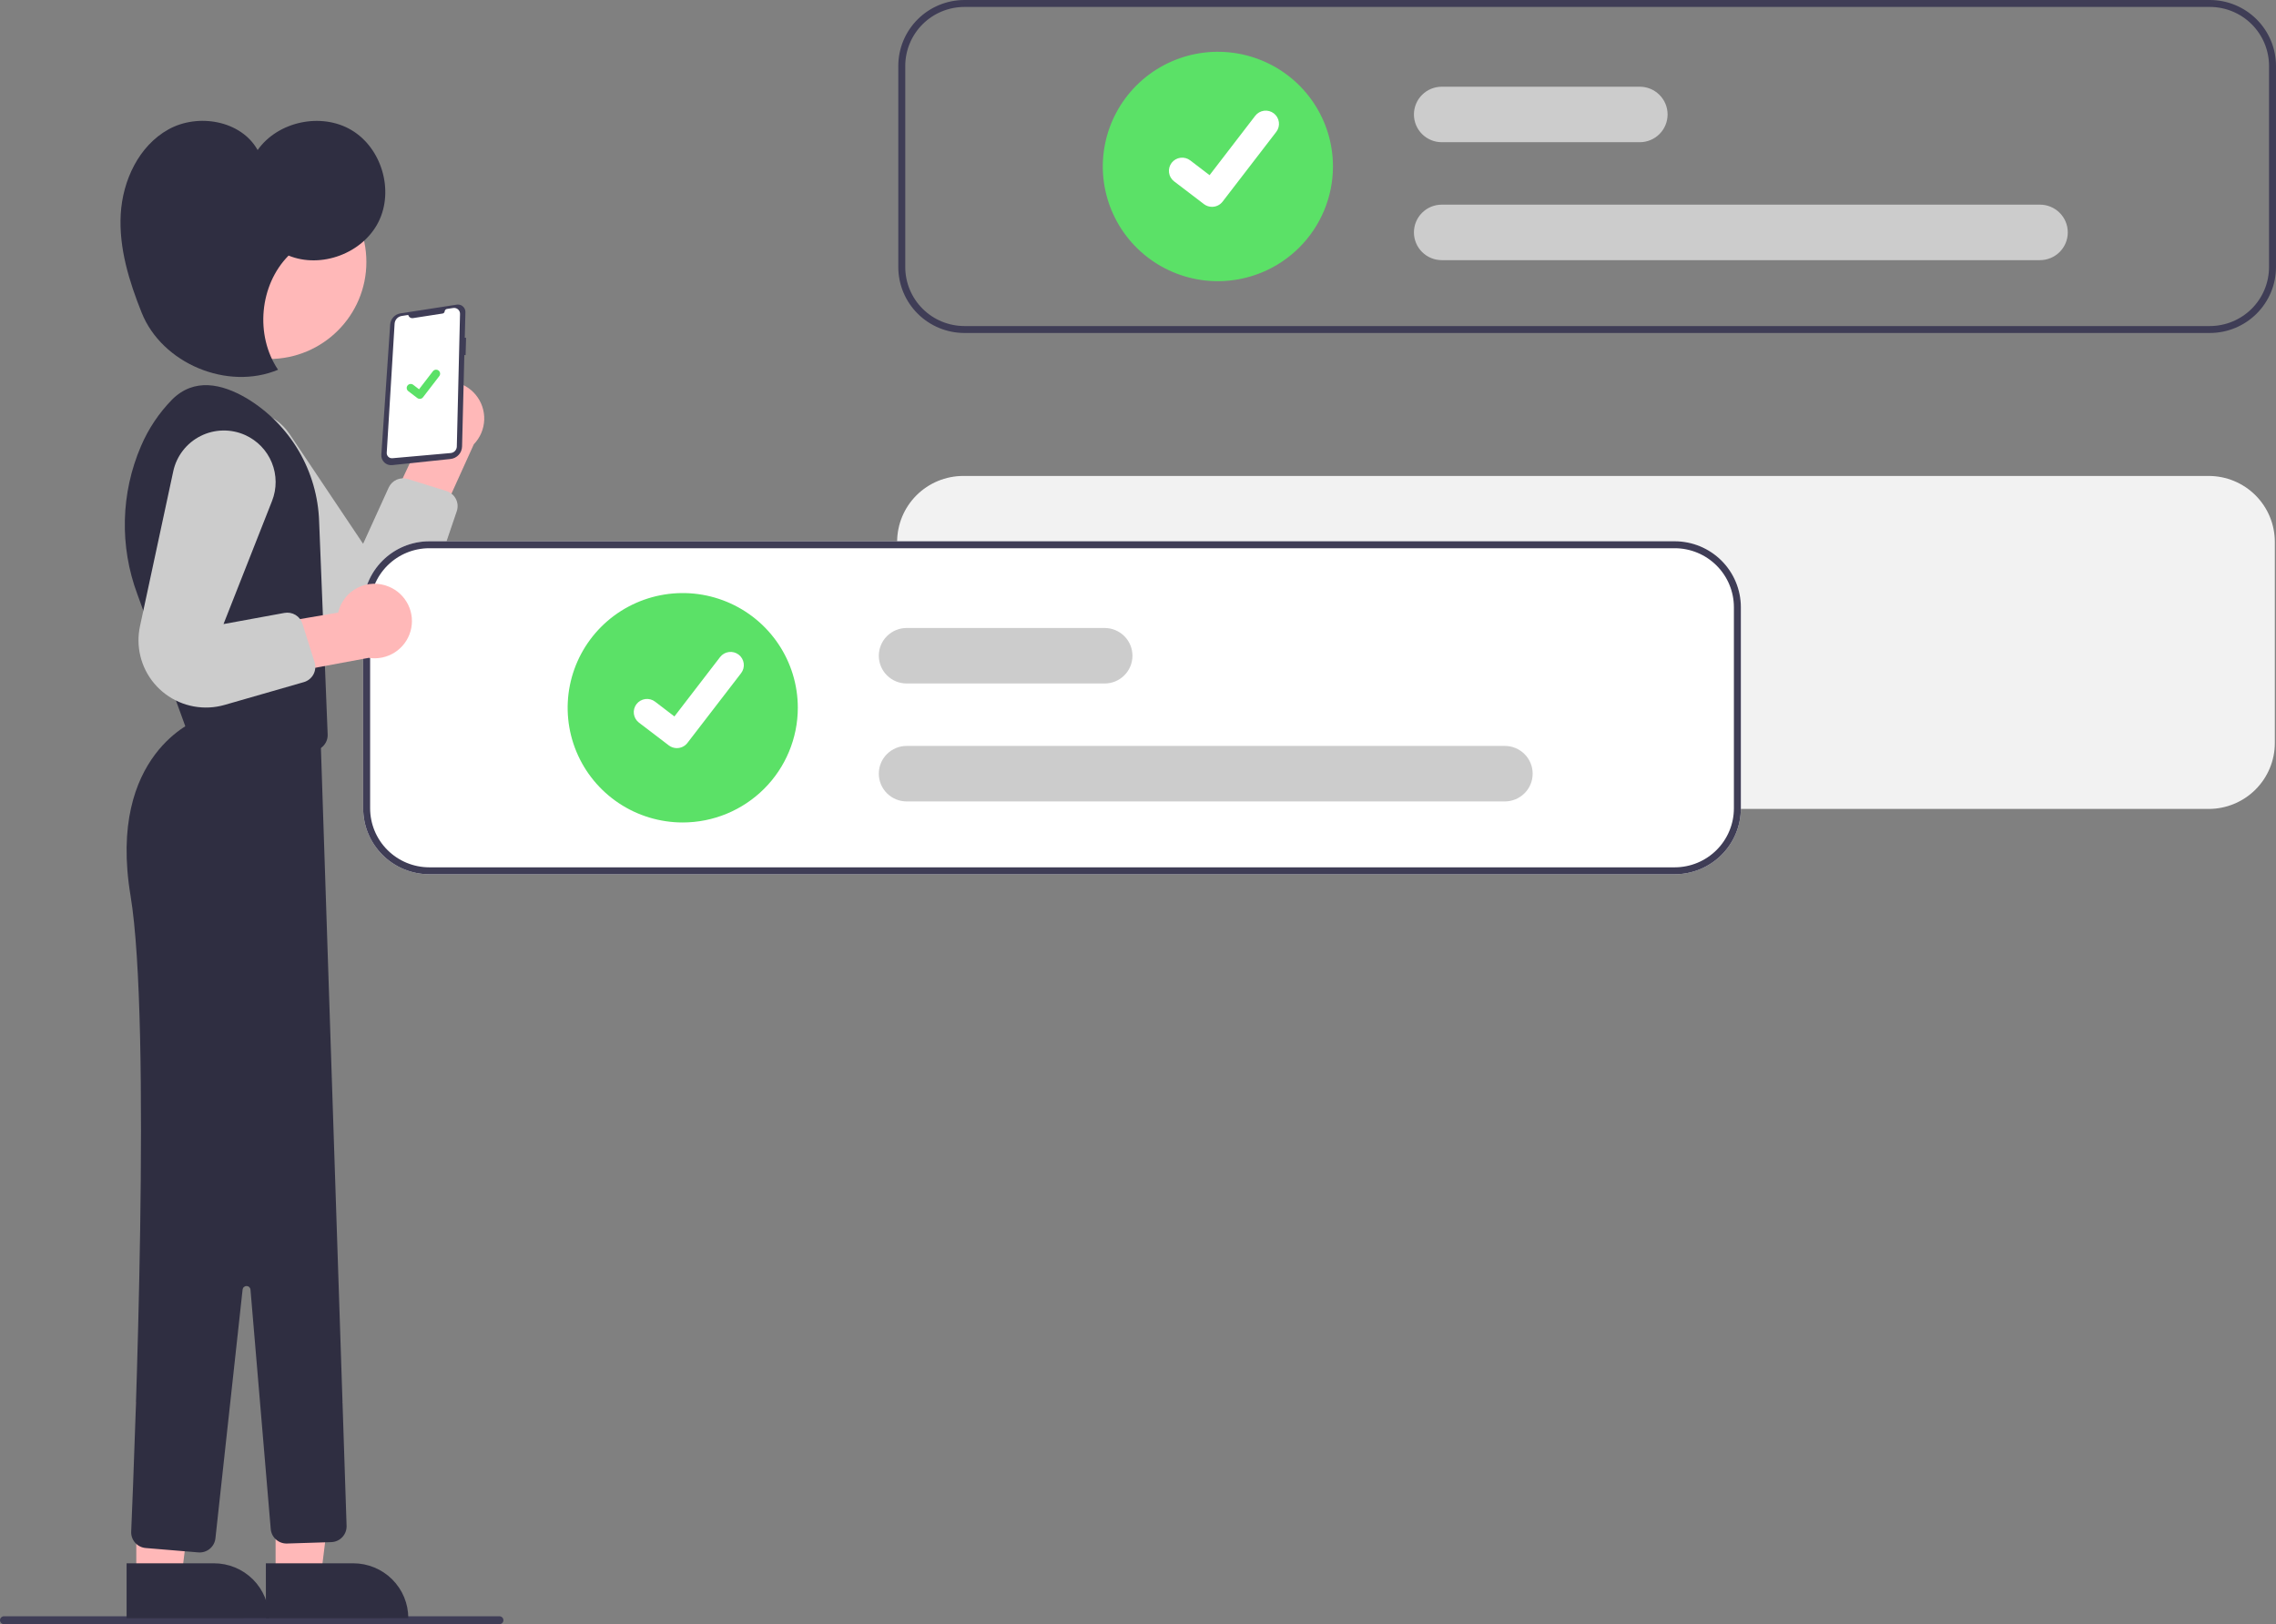 <svg width="234" height="167" viewBox="0 0 234 167" fill="none" xmlns="http://www.w3.org/2000/svg">
<rect x="0" y="0" width="234" height="167" fill="#808080" stroke="none"/>
<g clip-path="url(#clip0_669_19246)">
<path d="M227.082 48.938H99.034C97.232 48.939 95.504 49.654 94.229 50.924C92.955 52.195 92.238 53.917 92.236 55.714V76.399C92.238 78.196 92.955 79.919 94.229 81.189C95.504 82.46 97.232 83.174 99.034 83.176H227.082C228.884 83.174 230.613 82.46 231.887 81.189C233.162 79.919 233.878 78.196 233.88 76.399V55.714C233.878 53.917 233.162 52.195 231.887 50.924C230.613 49.654 228.884 48.939 227.082 48.938Z" fill="#F2F2F2"/>
<path d="M51.351 167H0.408C0.299 167 0.196 166.957 0.119 166.881C0.043 166.805 0 166.701 0 166.594C0 166.486 0.043 166.383 0.119 166.306C0.196 166.23 0.299 166.188 0.408 166.188H51.351C51.459 166.188 51.562 166.23 51.639 166.306C51.715 166.383 51.758 166.486 51.758 166.594C51.758 166.701 51.715 166.805 51.639 166.881C51.562 166.957 51.459 167 51.351 167Z" fill="#3F3D56"/>
<path d="M43.872 39.803C43.399 40.1 42.998 40.497 42.696 40.966C42.394 41.434 42.199 41.963 42.124 42.515C42.05 43.067 42.097 43.629 42.264 44.16C42.43 44.692 42.712 45.18 43.088 45.592L39.385 53.475L43.642 56.887L48.715 45.681C49.367 45.005 49.746 44.114 49.783 43.177C49.819 42.24 49.51 41.322 48.913 40.597C48.316 39.873 47.473 39.392 46.544 39.245C45.614 39.099 44.664 39.297 43.872 39.803V39.803Z" fill="#FFB8B8"/>
<path d="M22.587 43.002C23.759 42.3 25.157 42.075 26.492 42.373C27.826 42.672 28.994 43.47 29.753 44.603L37.331 55.914L39.962 50.133C40.127 49.772 40.417 49.483 40.781 49.321C41.143 49.159 41.553 49.135 41.933 49.253L45.904 50.489C46.111 50.554 46.304 50.659 46.47 50.799C46.636 50.939 46.772 51.11 46.87 51.303C46.969 51.496 47.028 51.707 47.044 51.923C47.059 52.139 47.031 52.356 46.962 52.562L44.243 60.562C43.9 61.574 43.325 62.493 42.565 63.247C41.805 64 40.88 64.568 39.863 64.905C38.846 65.242 37.764 65.34 36.703 65.19C35.641 65.041 34.629 64.648 33.746 64.043C33.333 63.76 32.952 63.434 32.61 63.069L21.442 51.175C20.9 50.597 20.494 49.906 20.254 49.151C20.015 48.397 19.947 47.599 20.057 46.816C20.167 46.032 20.451 45.283 20.889 44.623C21.327 43.964 21.907 43.41 22.587 43.002Z" fill="#CCCCCC"/>
<path d="M47.102 31.315C47.306 31.32 47.499 31.406 47.639 31.552C47.779 31.699 47.855 31.896 47.85 32.099L47.785 34.724L47.917 34.736L47.87 36.519L47.74 36.503L47.506 45.909C47.498 46.231 47.373 46.539 47.154 46.775C46.935 47.012 46.637 47.161 46.315 47.195L40.316 47.824C40.17 47.84 40.022 47.823 39.883 47.775C39.744 47.728 39.617 47.651 39.511 47.549C39.406 47.447 39.324 47.324 39.271 47.187C39.218 47.051 39.196 46.904 39.205 46.758L40.115 33.365C40.135 33.084 40.249 32.818 40.44 32.61C40.631 32.402 40.888 32.265 41.167 32.222L46.959 31.325C47.007 31.317 47.054 31.314 47.102 31.315Z" fill="#3F3D56"/>
<path d="M42.459 32.709L45.504 32.238C45.559 32.229 45.609 32.203 45.647 32.163C45.686 32.123 45.71 32.072 45.716 32.017C45.723 31.954 45.75 31.896 45.793 31.851C45.837 31.805 45.894 31.776 45.956 31.766L46.597 31.667C46.685 31.653 46.774 31.659 46.859 31.684C46.944 31.708 47.023 31.751 47.09 31.81C47.156 31.868 47.209 31.94 47.245 32.021C47.28 32.102 47.297 32.189 47.295 32.278L46.966 45.914C46.962 46.083 46.895 46.245 46.779 46.368C46.663 46.492 46.505 46.568 46.336 46.583L40.341 47.115C40.264 47.121 40.187 47.112 40.115 47.086C40.042 47.06 39.976 47.02 39.921 46.966C39.866 46.913 39.824 46.848 39.796 46.777C39.768 46.706 39.756 46.629 39.761 46.553L40.57 33.284C40.582 33.088 40.66 32.903 40.793 32.758C40.925 32.613 41.103 32.518 41.297 32.488L41.973 32.383C41.998 32.488 42.062 32.58 42.152 32.641C42.242 32.701 42.352 32.726 42.459 32.709Z" fill="white"/>
<path d="M28.334 162.069L32.993 162.068L35.209 144.155L28.332 144.156L28.334 162.069Z" fill="#FFB8B8"/>
<path d="M41.978 166.38L27.336 166.382L27.335 160.742L36.321 160.741C37.063 160.741 37.799 160.887 38.486 161.171C39.172 161.454 39.796 161.869 40.321 162.393C40.846 162.916 41.263 163.538 41.548 164.222C41.832 164.906 41.978 165.64 41.978 166.38L41.978 166.38Z" fill="#2F2E41"/>
<path d="M14.013 162.069L18.672 162.068L20.888 144.155L14.012 144.156L14.013 162.069Z" fill="#FFB8B8"/>
<path d="M27.658 166.38L13.015 166.382L13.015 160.742L22 160.741C23.501 160.741 24.94 161.335 26.001 162.393C27.062 163.45 27.658 164.885 27.658 166.38L27.658 166.38Z" fill="#2F2E41"/>
<path d="M27.658 36.914C33.186 36.914 37.668 32.447 37.668 26.936C37.668 21.426 33.186 16.959 27.658 16.959C22.13 16.959 17.648 21.426 17.648 26.936C17.648 32.447 22.13 36.914 27.658 36.914Z" fill="#FFB8B8"/>
<path d="M32.811 53.631C32.73 51.066 32.005 48.562 30.704 46.347C29.403 44.133 27.566 42.278 25.361 40.952C22.776 39.433 19.945 38.84 17.693 41.085C16.341 42.467 15.258 44.087 14.499 45.863C12.416 50.703 12.28 56.156 14.119 61.093L19.479 75.853L31.884 77.193C32.117 77.218 32.353 77.193 32.575 77.119C32.797 77.045 33.001 76.924 33.172 76.765C33.344 76.606 33.478 76.411 33.568 76.195C33.657 75.979 33.698 75.746 33.688 75.513L32.811 53.631Z" fill="#2F2E41"/>
<path d="M20.265 74.036C20.265 74.036 10.996 77.485 13.42 92.089C15.594 105.193 13.866 148.69 13.488 157.483C13.47 157.902 13.616 158.312 13.894 158.626C14.173 158.941 14.562 159.136 14.982 159.17L20.392 159.62C20.816 159.655 21.236 159.524 21.564 159.254C21.892 158.984 22.102 158.598 22.148 158.176L24.942 132.594C24.953 132.493 25.001 132.4 25.077 132.334C25.153 132.267 25.251 132.23 25.352 132.231C25.453 132.233 25.551 132.271 25.625 132.34C25.699 132.409 25.745 132.503 25.753 132.603L27.835 157.22C27.87 157.635 28.064 158.02 28.376 158.297C28.687 158.574 29.094 158.721 29.511 158.707L34.055 158.564C34.27 158.557 34.48 158.509 34.675 158.421C34.871 158.333 35.047 158.207 35.193 158.051C35.34 157.896 35.454 157.712 35.529 157.513C35.605 157.313 35.64 157.1 35.633 156.887L32.956 75.742L20.265 74.036Z" fill="#2F2E41"/>
<path d="M29.669 26.279C33.016 27.647 37.291 26.049 38.91 22.823C40.529 19.597 39.248 15.228 36.141 13.379C33.035 11.53 28.569 12.478 26.487 15.428C24.794 12.387 20.358 11.612 17.313 13.309C14.268 15.005 12.609 18.559 12.412 22.031C12.216 25.503 13.274 28.924 14.566 32.154C16.656 37.379 23.383 40.193 28.587 38.018C26.205 34.481 26.675 29.305 29.669 26.279Z" fill="#2F2E41"/>
<path d="M43.159 41.013C43.069 41.013 42.983 40.984 42.911 40.931L42.907 40.928L41.976 40.218C41.933 40.185 41.897 40.144 41.87 40.097C41.843 40.05 41.825 39.998 41.818 39.945C41.811 39.891 41.815 39.837 41.828 39.784C41.843 39.732 41.867 39.683 41.9 39.64C41.933 39.597 41.974 39.561 42.021 39.534C42.068 39.507 42.12 39.489 42.174 39.482C42.228 39.475 42.282 39.478 42.335 39.492C42.387 39.507 42.437 39.531 42.48 39.564L43.083 40.024L44.507 38.172C44.54 38.129 44.581 38.093 44.628 38.066C44.675 38.039 44.727 38.021 44.781 38.014C44.835 38.007 44.889 38.011 44.942 38.025C44.994 38.038 45.044 38.063 45.087 38.096L45.087 38.096L45.078 38.108L45.087 38.096C45.174 38.162 45.231 38.261 45.245 38.369C45.259 38.477 45.23 38.587 45.163 38.673L43.488 40.851C43.449 40.902 43.399 40.942 43.342 40.97C43.285 40.998 43.222 41.012 43.159 41.012L43.159 41.013Z" fill="#5BE167"/>
<path d="M227.201 0H99.153C97.351 0.002 95.623 0.716 94.348 1.987C93.074 3.257 92.357 4.98 92.356 6.776V27.462C92.357 29.258 93.074 30.981 94.348 32.251C95.623 33.522 97.351 34.236 99.153 34.238H227.201C229.004 34.236 230.732 33.522 232.006 32.251C233.281 30.981 233.998 29.258 233.999 27.462V6.776C233.998 4.98 233.281 3.257 232.006 1.987C230.732 0.716 229.004 0.002 227.201 0ZM233.284 27.462C233.281 29.069 232.64 30.61 231.5 31.746C230.359 32.883 228.814 33.522 227.201 33.525H99.153C97.541 33.522 95.995 32.883 94.855 31.746C93.715 30.61 93.073 29.069 93.071 27.462V6.776C93.073 5.169 93.715 3.628 94.855 2.492C95.995 1.355 97.541 0.716 99.153 0.713H227.201C228.814 0.716 230.359 1.355 231.5 2.492C232.64 3.628 233.281 5.169 233.284 6.776V27.462Z" fill="#3F3D56"/>
<path d="M125.213 28.913C122.873 28.913 120.585 28.221 118.639 26.925C116.694 25.629 115.177 23.787 114.282 21.632C113.386 19.477 113.152 17.106 113.608 14.818C114.065 12.53 115.192 10.429 116.846 8.779C118.501 7.13 120.609 6.006 122.904 5.551C125.2 5.096 127.579 5.33 129.741 6.222C131.903 7.115 133.751 8.627 135.051 10.566C136.351 12.506 137.045 14.786 137.045 17.119C137.041 20.246 135.793 23.244 133.575 25.455C131.357 27.666 128.35 28.909 125.213 28.913Z" fill="#5BE167"/>
<path d="M209.731 26.748H148.231C147.472 26.748 146.744 26.448 146.207 25.913C145.671 25.378 145.369 24.652 145.369 23.895C145.369 23.138 145.671 22.413 146.207 21.878C146.744 21.343 147.472 21.042 148.231 21.042H209.731C210.49 21.042 211.218 21.343 211.755 21.878C212.292 22.413 212.593 23.138 212.593 23.895C212.593 24.652 212.292 25.378 211.755 25.913C211.218 26.448 210.49 26.748 209.731 26.748Z" fill="#CCCCCC"/>
<path d="M168.585 14.622H148.231C147.472 14.622 146.744 14.322 146.207 13.787C145.671 13.252 145.369 12.526 145.369 11.769C145.369 11.012 145.671 10.287 146.207 9.752C146.744 9.217 147.472 8.916 148.231 8.916H168.585C169.344 8.916 170.072 9.217 170.609 9.752C171.146 10.287 171.448 11.012 171.448 11.769C171.448 12.526 171.146 13.252 170.609 13.787C170.072 14.322 169.344 14.622 168.585 14.622Z" fill="#CCCCCC"/>
<path d="M124.609 21.267C124.315 21.268 124.029 21.173 123.794 20.998L123.78 20.987L120.713 18.648C120.571 18.54 120.451 18.405 120.361 18.25C120.272 18.096 120.213 17.925 120.19 17.748C120.166 17.571 120.178 17.391 120.224 17.218C120.27 17.046 120.35 16.884 120.459 16.742C120.568 16.601 120.704 16.482 120.859 16.392C121.014 16.303 121.186 16.245 121.363 16.222C121.541 16.199 121.721 16.211 121.894 16.257C122.067 16.303 122.229 16.383 122.371 16.492L124.358 18.011L129.052 11.906C129.16 11.765 129.296 11.646 129.451 11.557C129.606 11.468 129.777 11.41 129.954 11.386C130.132 11.363 130.312 11.375 130.485 11.421C130.658 11.467 130.82 11.546 130.962 11.655L130.962 11.655L130.933 11.696L130.963 11.655C131.249 11.875 131.437 12.198 131.484 12.556C131.531 12.912 131.434 13.274 131.215 13.559L125.694 20.736C125.566 20.901 125.402 21.035 125.214 21.127C125.026 21.219 124.819 21.266 124.61 21.266L124.609 21.267Z" fill="white"/>
<path d="M172.184 55.655H44.136C42.333 55.657 40.605 56.371 39.331 57.642C38.056 58.912 37.34 60.635 37.338 62.431V83.117C37.34 84.914 38.056 86.636 39.331 87.907C40.605 89.177 42.333 89.891 44.136 89.893H172.184C173.986 89.891 175.714 89.177 176.989 87.907C178.263 86.636 178.98 84.914 178.982 83.117V62.431C178.98 60.635 178.263 58.912 176.989 57.642C175.714 56.371 173.986 55.657 172.184 55.655Z" fill="white"/>
<path d="M172.184 55.655H44.136C42.333 55.657 40.605 56.371 39.331 57.642C38.056 58.912 37.34 60.635 37.338 62.431V83.117C37.34 84.914 38.056 86.636 39.331 87.907C40.605 89.177 42.333 89.891 44.136 89.893H172.184C173.986 89.891 175.714 89.177 176.989 87.907C178.263 86.636 178.98 84.914 178.982 83.117V62.431C178.98 60.635 178.263 58.912 176.989 57.642C175.714 56.371 173.986 55.657 172.184 55.655ZM178.266 83.117C178.264 84.724 177.622 86.265 176.482 87.401C175.342 88.538 173.796 89.178 172.184 89.18H44.136C42.523 89.178 40.978 88.538 39.837 87.401C38.697 86.265 38.056 84.724 38.053 83.117V62.431C38.056 60.824 38.697 59.283 39.837 58.147C40.978 57.01 42.523 56.371 44.136 56.369H172.184C173.796 56.371 175.342 57.01 176.482 58.147C177.622 59.283 178.264 60.824 178.266 62.431V83.117Z" fill="#3F3D56"/>
<path d="M70.193 84.568C67.853 84.568 65.566 83.877 63.62 82.581C61.674 81.285 60.158 79.443 59.262 77.288C58.367 75.132 58.132 72.761 58.589 70.473C59.045 68.185 60.172 66.084 61.827 64.434C63.481 62.785 65.59 61.662 67.885 61.207C70.18 60.752 72.559 60.985 74.721 61.878C76.883 62.77 78.731 64.282 80.031 66.222C81.331 68.161 82.025 70.441 82.025 72.774C82.022 75.901 80.774 78.899 78.556 81.11C76.338 83.321 73.33 84.565 70.193 84.568Z" fill="#5BE167"/>
<path d="M154.713 82.404H93.214C92.455 82.404 91.727 82.103 91.19 81.568C90.653 81.033 90.352 80.307 90.352 79.55C90.352 78.794 90.653 78.068 91.19 77.533C91.727 76.998 92.455 76.697 93.214 76.697H154.713C155.472 76.697 156.2 76.998 156.737 77.533C157.274 78.068 157.576 78.794 157.576 79.55C157.576 80.307 157.274 81.033 156.737 81.568C156.2 82.103 155.472 82.404 154.713 82.404Z" fill="#CCCCCC"/>
<path d="M113.568 70.278H93.214C92.838 70.278 92.466 70.204 92.118 70.06C91.771 69.917 91.456 69.707 91.19 69.442C90.924 69.177 90.713 68.862 90.569 68.516C90.426 68.17 90.352 67.799 90.352 67.424C90.352 67.05 90.426 66.679 90.569 66.333C90.713 65.986 90.924 65.672 91.19 65.407C91.456 65.142 91.771 64.932 92.118 64.788C92.466 64.645 92.838 64.571 93.214 64.571H113.568C114.327 64.571 115.055 64.872 115.592 65.407C116.128 65.942 116.43 66.668 116.43 67.424C116.43 68.181 116.128 68.907 115.592 69.442C115.055 69.977 114.327 70.278 113.568 70.278Z" fill="#CCCCCC"/>
<path d="M69.589 76.923C69.296 76.923 69.01 76.829 68.775 76.653L68.76 76.642L65.694 74.304C65.551 74.195 65.432 74.06 65.342 73.905C65.252 73.751 65.194 73.58 65.17 73.403C65.147 73.226 65.158 73.046 65.204 72.874C65.251 72.701 65.331 72.539 65.439 72.398C65.549 72.256 65.684 72.137 65.84 72.048C65.995 71.959 66.166 71.901 66.344 71.877C66.521 71.854 66.702 71.866 66.875 71.912C67.048 71.959 67.21 72.039 67.352 72.147L69.338 73.666L74.032 67.562C74.141 67.42 74.277 67.302 74.432 67.212C74.586 67.123 74.757 67.065 74.935 67.042C75.112 67.018 75.292 67.03 75.465 67.076C75.638 67.122 75.8 67.202 75.942 67.31L75.942 67.311L75.913 67.351L75.943 67.311C76.23 67.53 76.417 67.854 76.464 68.211C76.511 68.568 76.415 68.929 76.195 69.215L70.674 76.391C70.546 76.557 70.382 76.691 70.194 76.782C70.006 76.874 69.8 76.922 69.59 76.921L69.589 76.923Z" fill="white"/>
<path d="M39.983 60.321C39.469 60.105 38.913 60.003 38.355 60.023C37.796 60.044 37.249 60.186 36.752 60.44C36.255 60.694 35.819 61.053 35.477 61.493C35.134 61.933 34.892 62.442 34.768 62.985L26.161 64.455L25.781 69.887L37.907 67.641C38.836 67.788 39.787 67.59 40.58 67.085C41.372 66.58 41.951 65.803 42.207 64.9C42.463 63.998 42.378 63.034 41.968 62.19C41.558 61.346 40.852 60.681 39.983 60.321L39.983 60.321Z" fill="#FFB8B8"/>
<path d="M25.198 44.73C26.445 45.289 27.429 46.304 27.945 47.567C28.461 48.829 28.47 50.24 27.97 51.509L22.98 64.168L29.244 63.021C29.636 62.949 30.039 63.022 30.38 63.227C30.721 63.431 30.975 63.753 31.094 64.131L32.343 68.087C32.408 68.293 32.431 68.511 32.411 68.727C32.39 68.942 32.327 69.152 32.224 69.343C32.121 69.534 31.981 69.702 31.812 69.838C31.643 69.974 31.449 70.076 31.24 70.136L23.098 72.479C22.069 72.775 20.984 72.83 19.929 72.638C18.875 72.446 17.879 72.013 17.021 71.373C16.162 70.733 15.464 69.904 14.981 68.95C14.499 67.996 14.244 66.943 14.238 65.875C14.236 65.376 14.287 64.877 14.392 64.389L17.813 48.459C17.979 47.685 18.317 46.959 18.801 46.332C19.285 45.705 19.904 45.194 20.612 44.837C21.32 44.479 22.099 44.284 22.893 44.266C23.686 44.247 24.474 44.406 25.198 44.73Z" fill="#CCCCCC"/>
</g>
<defs>
<clipPath id="clip0_669_19246">
<rect width="234" height="167" fill="white"/>
</clipPath>
</defs>
</svg>
